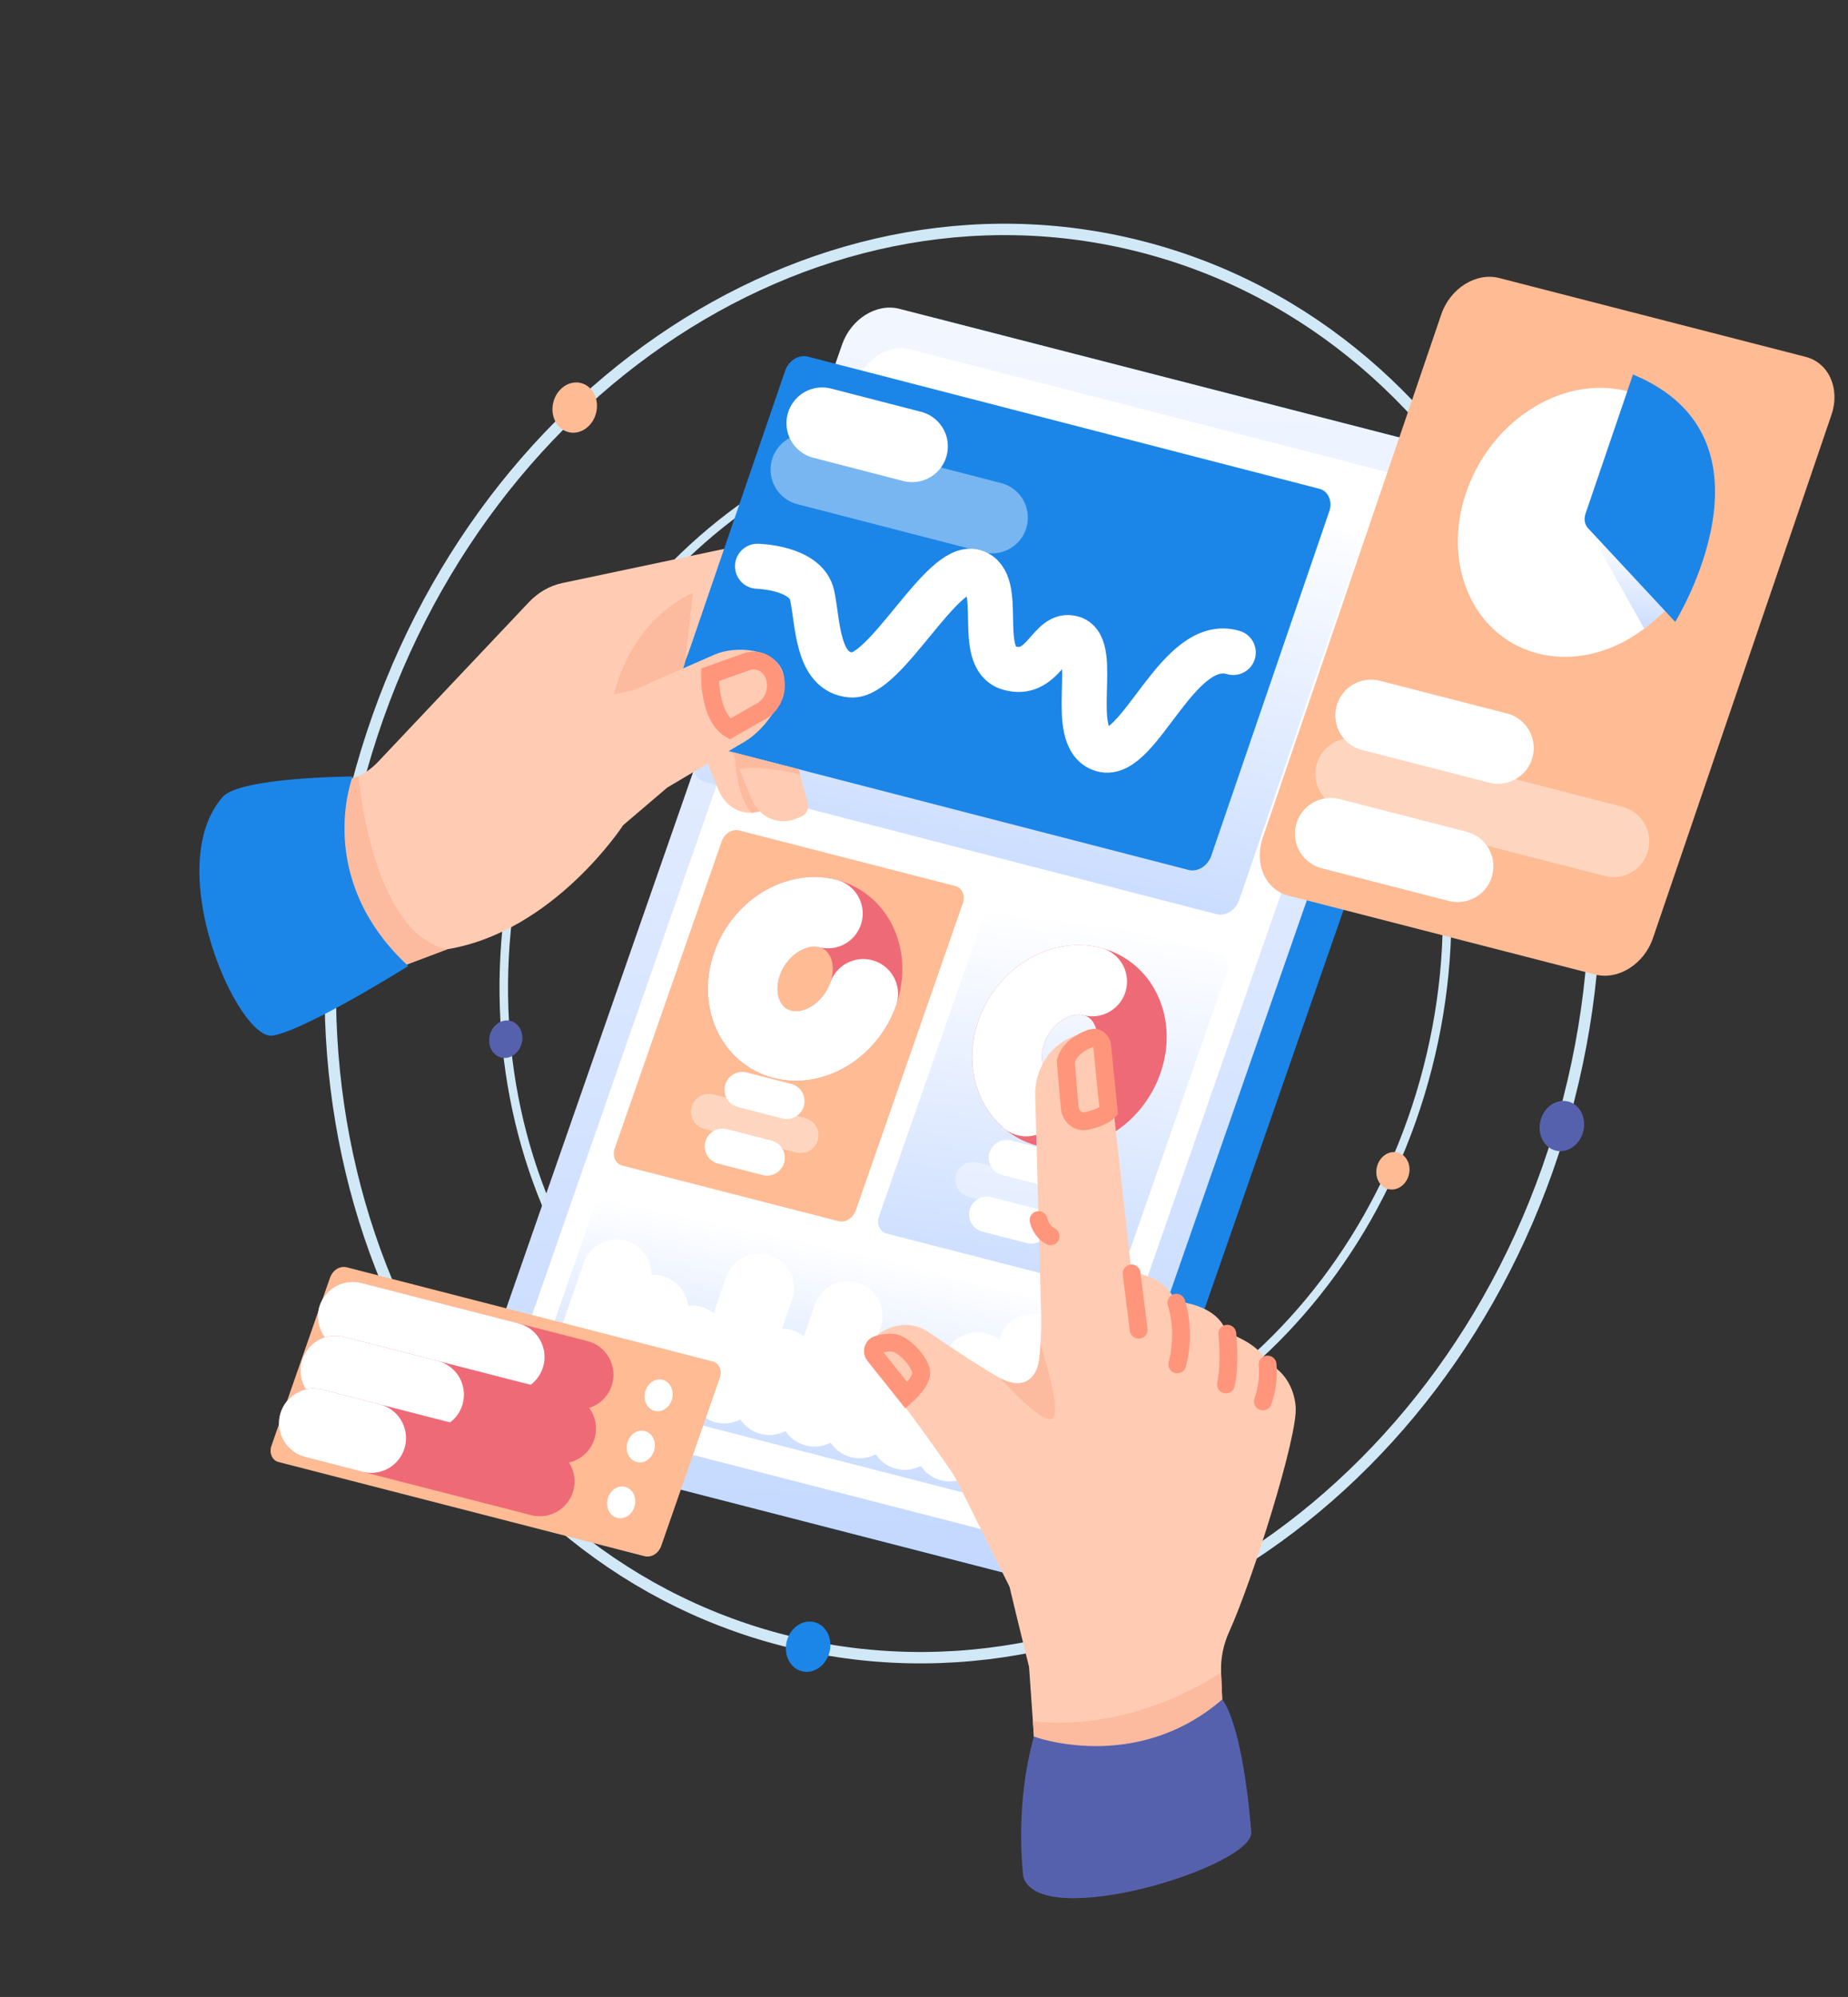 <svg width="359" height="388" viewBox="0 0 359 388" fill="none" xmlns="http://www.w3.org/2000/svg">
<rect x="0" y="0" width="359" height="388" fill="#333333" stroke="none"/>
<path d="M152.161 318.705C217.195 335.437 285.508 288.391 304.744 213.624C323.981 138.858 286.856 64.684 221.822 47.952C156.789 31.219 88.474 78.265 69.238 153.032C50.002 227.798 87.128 301.973 152.161 318.705Z" stroke="#D1E8F7" stroke-width="2.217" stroke-miterlimit="10"/>
<path d="M110.421 83.96C112.712 84.55 115.118 82.893 115.796 80.259C116.473 77.626 115.166 75.013 112.875 74.424C110.585 73.835 108.178 75.492 107.501 78.125C106.823 80.759 108.131 83.371 110.421 83.96Z" fill="#FEBB94"/>
<path d="M302.191 223.548C304.482 224.138 306.89 222.481 307.567 219.848C308.245 217.214 306.936 214.601 304.644 214.012C302.356 213.423 299.948 215.08 299.271 217.713C298.593 220.347 299.902 222.959 302.191 223.548Z" fill="#5661AE"/>
<path d="M155.764 324.715C158.055 325.305 160.461 323.648 161.138 321.015C161.816 318.381 160.508 315.768 158.218 315.179C155.927 314.59 153.521 316.247 152.844 318.88C152.166 321.513 153.474 324.126 155.764 324.715Z" fill="#1C85E8"/>
<path d="M163.508 285.909C212.021 298.391 262.982 263.296 277.331 207.522C291.681 151.748 263.986 96.416 215.473 83.934C166.96 71.452 115.999 106.547 101.649 162.321C87.299 218.095 114.994 273.427 163.508 285.909Z" stroke="#D1E8F7" stroke-width="1.654" stroke-miterlimit="10"/>
<path d="M269.677 231.034C271.385 231.473 273.18 230.237 273.686 228.273C274.191 226.308 273.216 224.36 271.507 223.92C269.798 223.48 268.003 224.716 267.498 226.681C266.993 228.645 267.968 230.594 269.677 231.034Z" fill="#FEBB94"/>
<path d="M97.34 205.469C99.048 205.908 100.843 204.672 101.349 202.708C101.854 200.743 100.879 198.795 99.17 198.355C97.461 197.915 95.666 199.151 95.161 201.116C94.656 203.08 95.631 205.029 97.34 205.469Z" fill="#5661AE"/>
<path d="M172.483 87.971C174.192 88.41 175.987 87.174 176.492 85.209C176.998 83.245 176.022 81.296 174.313 80.857C172.605 80.417 170.81 81.653 170.304 83.617C169.799 85.582 170.774 87.531 172.483 87.971Z" fill="#1C85E8"/>
<path d="M206.436 308.515L104.993 282.415C100.592 281.282 98.423 276.351 100.148 271.4L170.75 68.75C172.475 63.799 177.441 60.703 181.842 61.836L283.285 87.935C287.686 89.068 289.855 93.999 288.13 98.95L217.528 301.6C215.803 306.551 210.837 309.647 206.436 308.515Z" fill="#1C85E8"/>
<path d="M199.287 306.675L97.844 280.575C93.443 279.443 91.274 274.512 92.998 269.561L163.601 66.91C165.326 61.959 170.292 58.864 174.693 59.996L276.136 86.096C280.536 87.228 282.706 92.16 280.981 97.111L210.379 299.761C208.654 304.712 203.688 307.808 199.287 306.675Z" fill="url(#paint0_linear_6_603)"/>
<path d="M197.214 298.801L104.611 274.976C100.533 273.926 98.522 269.356 100.12 264.768L166.486 74.278C168.085 69.689 172.687 66.821 176.766 67.87L269.368 91.696C273.447 92.745 275.458 97.315 273.859 101.903L207.493 292.394C205.894 296.982 201.293 299.85 197.214 298.801Z" fill="white"/>
<path d="M236.311 177.615L136.998 151.955C136.589 151.864 136.208 151.673 135.88 151.395C135.553 151.118 135.286 150.761 135.098 150.348C134.91 149.935 134.805 149.475 134.791 149C134.776 148.524 134.851 148.043 135.013 147.589L157.958 80.6C158.309 79.638 158.951 78.832 159.764 78.332C160.576 77.832 161.502 77.674 162.368 77.886L261.681 103.546C262.09 103.638 262.471 103.829 262.799 104.106C263.126 104.384 263.393 104.74 263.581 105.154C263.769 105.567 263.874 106.027 263.889 106.502C263.903 106.978 263.828 107.459 263.666 107.912L240.721 174.902C240.37 175.864 239.728 176.67 238.915 177.17C238.103 177.67 237.177 177.828 236.311 177.615Z" fill="url(#paint1_linear_6_603)"/>
<path d="M214.23 250.477L172.243 239.675C171.932 239.602 171.642 239.453 171.394 239.239C171.146 239.025 170.945 238.749 170.806 238.432C170.666 238.114 170.59 237.762 170.584 237.398C170.578 237.035 170.641 236.668 170.769 236.325L191.554 176.664C191.822 175.927 192.312 175.308 192.933 174.921C193.554 174.534 194.263 174.406 194.928 174.562L236.915 185.364C237.226 185.437 237.516 185.585 237.764 185.8C238.012 186.014 238.212 186.29 238.352 186.607C238.492 186.925 238.568 187.277 238.574 187.641C238.58 188.004 238.517 188.371 238.389 188.714L217.603 248.375C217.335 249.111 216.845 249.731 216.225 250.118C215.604 250.505 214.895 250.632 214.23 250.477Z" fill="url(#paint2_linear_6_603)"/>
<path d="M212.874 214.267C218.944 210.297 221.573 202.215 218.746 196.215C215.918 190.215 208.706 188.57 202.636 192.54C196.566 196.51 193.937 204.592 196.765 210.592C199.592 216.592 206.804 218.237 212.874 214.267Z" stroke="#EF6A77" stroke-width="13.523" stroke-miterlimit="10"/>
<path d="M199.347 214.027C195.92 211.067 194.623 205.791 196.467 200.499C198.91 193.486 205.945 189.101 212.179 190.705" stroke="white" stroke-width="13.523" stroke-miterlimit="10" stroke-linecap="round"/>
<path d="M195.544 224.944L204.182 227.166" stroke="white" stroke-width="6.922" stroke-miterlimit="10" stroke-linecap="round"/>
<path d="M191.71 235.948L200.348 238.171" stroke="white" stroke-width="6.922" stroke-miterlimit="10" stroke-linecap="round"/>
<path opacity="0.4" d="M189.042 229.198L206.894 233.792" stroke="white" stroke-width="6.922" stroke-miterlimit="10" stroke-linecap="round"/>
<path d="M162.882 237.266L120.896 226.464C120.584 226.391 120.294 226.242 120.046 226.028C119.799 225.814 119.598 225.538 119.458 225.221C119.319 224.903 119.243 224.551 119.237 224.187C119.23 223.824 119.294 223.458 119.422 223.114L140.207 163.453C140.475 162.716 140.965 162.097 141.586 161.71C142.206 161.323 142.915 161.195 143.581 161.351L185.568 172.153C185.879 172.226 186.169 172.374 186.416 172.589C186.664 172.803 186.865 173.079 187.005 173.396C187.145 173.714 187.22 174.066 187.226 174.43C187.233 174.793 187.17 175.16 187.041 175.503L166.256 235.164C165.988 235.9 165.498 236.52 164.877 236.907C164.257 237.294 163.548 237.422 162.882 237.266Z" fill="#FEBB94"/>
<path d="M161.527 201.056C167.596 197.086 170.225 189.003 167.398 183.004C164.571 177.004 157.358 175.359 151.288 179.329C145.218 183.299 142.59 191.381 145.417 197.381C148.244 203.381 155.457 205.026 161.527 201.056Z" stroke="#EF6A77" stroke-width="13.523" stroke-miterlimit="10"/>
<path d="M167.696 193.097C165.253 200.11 158.218 204.495 151.984 202.891C145.749 201.287 142.676 194.301 145.119 187.288C147.563 180.275 154.597 175.89 160.832 177.494" stroke="white" stroke-width="13.523" stroke-miterlimit="10" stroke-linecap="round"/>
<path d="M144.197 211.733L152.835 213.955" stroke="white" stroke-width="6.922" stroke-miterlimit="10" stroke-linecap="round"/>
<path d="M140.362 222.737L149.001 224.96" stroke="white" stroke-width="6.922" stroke-miterlimit="10" stroke-linecap="round"/>
<path opacity="0.4" d="M137.695 215.987L155.546 220.581" stroke="white" stroke-width="6.922" stroke-miterlimit="10" stroke-linecap="round"/>
<path d="M199.49 293.182L105.902 269.103C105.607 269.034 105.333 268.893 105.098 268.69C104.863 268.487 104.673 268.226 104.54 267.925C104.408 267.624 104.336 267.29 104.33 266.945C104.324 266.601 104.384 266.254 104.505 265.928L115.891 233.247C116.145 232.549 116.61 231.961 117.198 231.595C117.786 231.228 118.458 231.107 119.089 231.254L212.676 255.333C212.972 255.401 213.246 255.542 213.481 255.746C213.716 255.949 213.906 256.21 214.038 256.511C214.171 256.812 214.242 257.146 214.248 257.49C214.254 257.835 214.194 258.182 214.073 258.508L202.687 291.189C202.433 291.887 201.969 292.474 201.381 292.841C200.792 293.208 200.12 293.329 199.49 293.182Z" fill="url(#paint3_linear_6_603)"/>
<path d="M114.412 263.036L119.794 247.586" stroke="white" stroke-width="13.523" stroke-miterlimit="10" stroke-linecap="round"/>
<path d="M126.945 254.467L123.174 265.29" stroke="white" stroke-width="13.523" stroke-miterlimit="10" stroke-linecap="round"/>
<path d="M134.419 260.418L131.936 267.544" stroke="white" stroke-width="13.523" stroke-miterlimit="10" stroke-linecap="round"/>
<path d="M147.48 250.334L140.698 269.799" stroke="white" stroke-width="13.523" stroke-miterlimit="10" stroke-linecap="round"/>
<path d="M151.943 264.927L149.46 272.053" stroke="white" stroke-width="13.523" stroke-miterlimit="10" stroke-linecap="round"/>
<path d="M164.704 255.702L158.222 274.308" stroke="white" stroke-width="13.523" stroke-miterlimit="10" stroke-linecap="round"/>
<path d="M169.676 268.837L166.984 276.562" stroke="white" stroke-width="13.523" stroke-miterlimit="10" stroke-linecap="round"/>
<path d="M177.18 274.701L175.747 278.816" stroke="white" stroke-width="13.523" stroke-miterlimit="10" stroke-linecap="round"/>
<path d="M189.891 265.621L184.509 281.071" stroke="white" stroke-width="13.523" stroke-miterlimit="10" stroke-linecap="round"/>
<path d="M200.703 261.992L193.271 283.325" stroke="white" stroke-width="13.523" stroke-miterlimit="10" stroke-linecap="round"/>
<path d="M147.716 143.643L150.538 154.469C150.666 154.957 150.613 155.496 150.392 155.968C150.171 156.439 149.8 156.806 149.359 156.987L148.346 157.403C146.649 158.1 144.828 158.093 143.219 157.383C141.611 156.673 140.326 155.309 139.602 153.544L135.03 142.391L147.716 143.643Z" fill="#FFCCB3"/>
<path d="M142.765 146.256C142.765 146.256 142.734 154.445 146.012 157.918C147.144 157.727 148.265 157.415 149.359 156.987L147.152 147.384" fill="#FCBA9F"/>
<path d="M43.889 157.678L67.477 151.611C69.699 151.04 71.777 149.784 73.474 147.988L102.718 117.03C104.538 115.102 106.795 113.801 109.193 113.294L141.601 106.453L121.681 158.373L121.065 160.321C121.065 160.321 107.637 181.003 86.887 184.433L51.704 197.717L43.889 157.678Z" fill="#FFCCB3"/>
<path d="M69.623 150.825C69.623 150.825 72.181 181.382 86.887 184.433L75.932 188.569C75.932 188.569 46.173 173.753 64.235 152.393L69.623 150.825Z" fill="#FCBA9F"/>
<path d="M134.604 115.21C134.604 115.21 122.619 119.675 118.933 136.238L132.487 134.134L134.604 115.21Z" fill="#FCBA9F"/>
<path d="M154.088 145.283L156.911 156.108C157.038 156.597 156.985 157.135 156.765 157.607C156.544 158.079 156.172 158.445 155.731 158.627L154.718 159.043C153.021 159.74 151.2 159.732 149.592 159.023C147.983 158.313 146.698 156.949 145.974 155.183L141.402 144.03L154.088 145.283Z" fill="#FFCCB3"/>
<path d="M230.883 169.023L131.57 143.363C131.161 143.271 130.78 143.081 130.452 142.803C130.125 142.526 129.858 142.169 129.67 141.756C129.482 141.343 129.377 140.883 129.362 140.407C129.348 139.932 129.423 139.451 129.584 138.998L152.53 72.008C152.881 71.046 153.523 70.239 154.336 69.74C155.148 69.24 156.074 69.082 156.94 69.294L256.253 94.955C256.662 95.046 257.043 95.237 257.371 95.514C257.698 95.791 257.965 96.149 258.153 96.561C258.341 96.975 258.446 97.435 258.46 97.91C258.475 98.386 258.399 98.867 258.239 99.32L235.293 166.31C234.942 167.272 234.3 168.078 233.488 168.578C232.675 169.078 231.749 169.236 230.883 169.023Z" fill="#1C85E8"/>
<path d="M147.161 110.023C147.161 110.023 156.611 110.244 157.773 115.672C158.935 121.099 158.68 130.666 165.365 131.144C172.05 131.622 183.014 109.261 189.236 111.092C195.458 112.922 189.265 127.821 196.042 129.795C202.819 131.769 203.882 122.6 208.372 124.018C213.819 125.739 207.038 143.561 214.185 145.63C221.332 147.7 228.8 123.545 239.578 126.776" stroke="white" stroke-width="8.751" stroke-miterlimit="10" stroke-linecap="round"/>
<path d="M159.722 82.218L177.195 86.733" stroke="white" stroke-width="13.881" stroke-miterlimit="10" stroke-linecap="round"/>
<path opacity="0.4" d="M156.63 91.243L192.739 100.573" stroke="white" stroke-width="13.881" stroke-miterlimit="10" stroke-linecap="round"/>
<path d="M108.742 137.237L123.145 134.062L138.808 127.188C142.928 125.381 150.397 126.01 152.011 130.412C153.654 134.89 148.774 141.656 144.774 144.029L129.62 153.022L121.064 160.321L108.742 137.237Z" fill="#FFCCB3"/>
<path d="M137.934 131.104C137.934 131.104 137.692 139.173 141.813 141.64L147.726 138.262C148.311 137.975 148.847 137.56 149.3 137.042C149.752 136.524 150.113 135.914 150.36 135.25C150.606 134.586 150.734 133.88 150.734 133.177C150.734 132.474 150.608 131.788 150.362 131.161C149.932 130.065 149.161 129.204 148.185 128.732C147.209 128.26 146.093 128.207 145.036 128.583L137.934 131.104Z" stroke="#FF967C" stroke-width="3.47" stroke-linecap="round"/>
<path d="M68.504 150.87C68.504 150.87 60.81 170.54 79.31 187.696C79.31 187.696 59.683 200.005 53.026 201.211C46.37 202.417 31.206 168.688 43.245 154.856C46.621 150.977 68.504 150.87 68.504 150.87Z" fill="#1C85E8"/>
<path d="M155.434 150.443C155.434 150.443 147.007 148.484 143.64 149.489L142.261 146.126L155.174 149.449L155.434 150.443Z" fill="#FCBA9F"/>
<path d="M309.864 189.344L250.306 174.021C245.819 172.866 243.58 167.832 245.304 162.776L279.989 61.081C281.713 56.026 286.748 52.863 291.234 54.017L350.792 69.341C355.281 70.496 357.517 75.529 355.793 80.585L321.108 182.28C319.384 187.335 314.349 190.498 309.864 189.344Z" fill="#FEBB94"/>
<path d="M317.764 123.305C329.865 115.359 335.047 99.15 329.343 87.102C323.639 75.053 309.205 71.728 297.106 79.674C285.006 87.621 279.822 103.829 285.527 115.878C291.232 127.926 305.666 131.252 317.764 123.305Z" fill="white"/>
<path d="M308.489 102.622L319.407 122.145C319.407 122.145 323.889 118.817 325.677 116.074L308.489 102.622Z" fill="url(#paint4_linear_6_603)"/>
<path d="M317.233 72.764L308.012 99.801C307.835 100.291 307.786 100.82 307.871 101.321C307.956 101.822 308.171 102.274 308.49 102.622L325.435 120.825C325.435 120.825 347.421 85.288 317.233 72.764Z" fill="#1C85E8"/>
<path d="M266.339 138.993L291.013 145.341" stroke="white" stroke-width="13.882" stroke-miterlimit="10" stroke-linecap="round"/>
<path d="M258.499 161.98L283.173 168.329" stroke="white" stroke-width="13.882" stroke-miterlimit="10" stroke-linecap="round"/>
<path opacity="0.4" d="M262.464 150.357L313.453 163.476" stroke="white" stroke-width="13.882" stroke-miterlimit="10" stroke-linecap="round"/>
<path d="M216.953 246.932C216.953 246.932 225.534 246.54 228.419 252.869C228.419 252.869 236.436 253.238 238.277 258.9C238.277 258.9 244.907 261.085 246.047 264.75C247.605 265.426 248.949 266.569 249.941 268.063C250.933 269.557 251.539 271.35 251.696 273.257C252.255 278.729 243.256 307.221 238.759 317.103C237.634 319.575 237.101 322.299 237.215 324.989L237.914 341.596L201.659 348.802L199.908 323.861C199.908 323.861 195.016 304.234 194.472 300.829C193.928 297.423 202.725 272.589 202.262 255.542L216.953 246.932Z" fill="#FFCCB3"/>
<path d="M200.859 337.411L200.647 334.38C200.647 334.38 217.706 337.457 237.215 324.989L237.434 330.197C237.434 330.197 232.978 339.691 223.17 342.182C213.361 344.674 200.859 337.411 200.859 337.411Z" fill="#FCBA9F"/>
<path d="M200.859 337.411C200.859 337.411 220.579 344.747 237.434 330.197C237.434 330.197 241.27 334.102 243.087 355.931C243.645 362.636 202.251 375.346 198.813 364.751C198.813 364.751 196.945 351.329 200.859 337.411Z" fill="#5661AE"/>
<path d="M201.779 265.637C201.779 265.637 199.983 269.721 196.678 268.871C194.521 268.316 186.01 262.665 180.352 258.802C178.813 257.751 176.992 257.283 175.136 257.46C173.281 257.638 171.48 258.453 169.978 259.794L169.453 260.263C169.192 260.495 168.973 260.781 168.807 261.105C168.642 261.428 168.534 261.782 168.491 262.144C168.447 262.506 168.469 262.87 168.554 263.212C168.64 263.556 168.787 263.87 168.988 264.138C173.179 269.736 184.481 284.911 185.766 287.478C187.347 290.636 196.125 308.321 196.125 308.321L201.779 265.637Z" fill="#FFCCB3"/>
<path d="M202.119 261.17C202.119 261.17 206.17 273.421 204.578 275.465C202.986 277.509 194.321 267.777 194.321 267.777C194.321 267.777 202.131 272.452 202.119 261.17Z" fill="#FCBA9F"/>
<path d="M202.262 255.542L201.105 212.929C201.066 211.468 201.287 209.992 201.757 208.589C202.227 207.187 202.936 205.887 203.841 204.767C204.746 203.646 205.83 202.727 207.027 202.065C208.224 201.402 209.511 201.01 210.811 200.911C211.875 200.83 212.903 201.19 213.7 201.924C214.497 202.658 215.009 203.715 215.139 204.895L220.243 251.144L202.262 255.542Z" fill="#FFCCB3"/>
<path d="M201.76 237.063C201.926 237.754 202.219 238.39 202.621 238.929C203.022 239.47 203.524 239.902 204.095 240.2" stroke="#FF967C" stroke-width="3.47" stroke-linecap="round"/>
<path d="M211.078 217.798C212.642 217.449 214.422 216.857 215.374 215.876L214.113 203.232C214.087 202.96 214.009 202.701 213.885 202.473C213.76 202.244 213.593 202.052 213.393 201.908C213.193 201.764 212.965 201.672 212.725 201.638C212.484 201.604 212.237 201.628 211.999 201.71C210.235 202.322 207.783 203.614 207.04 206.183L207.795 215.111C207.833 215.547 207.949 215.964 208.135 216.337C208.322 216.71 208.576 217.032 208.883 217.283C209.189 217.534 209.542 217.708 209.919 217.797C210.296 217.886 210.69 217.886 211.078 217.798Z" stroke="#FF967C" stroke-width="3.47" stroke-linecap="round"/>
<path d="M219.833 247.424L221.198 258.357" stroke="#FF967C" stroke-width="3.47" stroke-linecap="round"/>
<path d="M228.523 253.112C229.67 256.907 229.732 261.088 228.702 265.09" stroke="#FF967C" stroke-width="3.47" stroke-linecap="round"/>
<path d="M238.417 259.134C238.417 259.134 239.051 264.843 238.156 268.999" stroke="#FF967C" stroke-width="3.47" stroke-linecap="round"/>
<path d="M246.243 265.13C246.456 267.525 246.145 269.982 245.337 272.289" stroke="#FF967C" stroke-width="3.47" stroke-linecap="round"/>
<path d="M176.087 271.138C176.087 271.138 179.298 268.331 178.937 266.415C178.576 264.5 175.636 261.166 173.51 260.899C172.484 260.817 171.441 260.944 170.43 261.275C170.248 261.329 170.078 261.436 169.938 261.584C169.798 261.732 169.691 261.916 169.63 262.118C169.569 262.32 169.554 262.534 169.588 262.737C169.622 262.941 169.703 263.127 169.823 263.277L176.087 271.138Z" stroke="#FF967C" stroke-width="3.47" stroke-linecap="round"/>
<path d="M125.251 302.369L54.133 284.071C53.838 284.002 53.563 283.861 53.328 283.658C53.093 283.454 52.903 283.193 52.771 282.893C52.638 282.592 52.567 282.257 52.561 281.913C52.554 281.568 52.614 281.222 52.736 280.896L64.122 248.215C64.376 247.516 64.84 246.929 65.428 246.562C66.017 246.196 66.688 246.075 67.319 246.222L138.438 264.52C138.733 264.588 139.007 264.729 139.242 264.933C139.477 265.135 139.667 265.396 139.8 265.697C139.932 265.999 140.004 266.333 140.01 266.677C140.016 267.022 139.956 267.369 139.835 267.694L128.449 300.375C128.194 301.074 127.73 301.661 127.142 302.028C126.554 302.394 125.882 302.516 125.251 302.369Z" fill="#FEBB94"/>
<path d="M68.521 255.817L112.411 267.11" stroke="#EF6A77" stroke-width="13.523" stroke-miterlimit="10" stroke-linecap="round"/>
<path d="M68.521 255.817L99.02 263.665" stroke="white" stroke-width="13.523" stroke-miterlimit="10" stroke-linecap="round"/>
<path d="M65.129 266.279L109.019 277.571" stroke="#EF6A77" stroke-width="13.523" stroke-miterlimit="10" stroke-linecap="round"/>
<path d="M65.129 266.279L83.364 270.971" stroke="white" stroke-width="13.523" stroke-miterlimit="10" stroke-linecap="round"/>
<path d="M60.959 276.54L104.849 287.833" stroke="#EF6A77" stroke-width="13.523" stroke-miterlimit="10" stroke-linecap="round"/>
<path d="M60.959 276.54L72.11 279.409" stroke="white" stroke-width="13.523" stroke-miterlimit="10" stroke-linecap="round"/>
<path d="M127.171 274.122C128.62 274.494 130.141 273.447 130.57 271.782C130.998 270.117 130.171 268.465 128.723 268.092C127.275 267.719 125.753 268.767 125.325 270.432C124.896 272.097 125.723 273.749 127.171 274.122Z" fill="white"/>
<path d="M123.706 284.069C125.154 284.441 126.675 283.394 127.104 281.729C127.532 280.063 126.706 278.411 125.257 278.039C123.808 277.666 122.287 278.714 121.859 280.379C121.43 282.044 122.257 283.696 123.706 284.069Z" fill="white"/>
<path d="M119.902 294.92C121.35 295.293 122.872 294.245 123.3 292.58C123.728 290.915 122.901 289.263 121.453 288.89C120.005 288.517 118.483 289.565 118.055 291.23C117.626 292.895 118.453 294.548 119.902 294.92Z" fill="white"/>
<defs>
<linearGradient id="paint0_linear_6_603" x1="218.842" y1="-5.119" x2="204.06" y2="556.532" gradientUnits="userSpaceOnUse">
<stop stop-color="white"/>
<stop offset="1" stop-color="#94B9FF"/>
</linearGradient>
<linearGradient id="paint1_linear_6_603" x1="206.357" y1="89.012" x2="176.734" y2="253.574" gradientUnits="userSpaceOnUse">
<stop stop-color="white"/>
<stop offset="1" stop-color="#94B9FF"/>
</linearGradient>
<linearGradient id="paint2_linear_6_603" x1="211.887" y1="178.755" x2="195.299" y2="323.808" gradientUnits="userSpaceOnUse">
<stop stop-color="white"/>
<stop offset="1" stop-color="#94B9FF"/>
</linearGradient>
<linearGradient id="paint3_linear_6_603" x1="161.775" y1="242.138" x2="143.901" y2="325.858" gradientUnits="userSpaceOnUse">
<stop stop-color="white"/>
<stop offset="1" stop-color="#94B9FF"/>
</linearGradient>
<linearGradient id="paint4_linear_6_603" x1="317.699" y1="104.952" x2="312.043" y2="139.076" gradientUnits="userSpaceOnUse">
<stop stop-color="white"/>
<stop offset="1" stop-color="#94B9FF"/>
</linearGradient>
</defs>
</svg>
